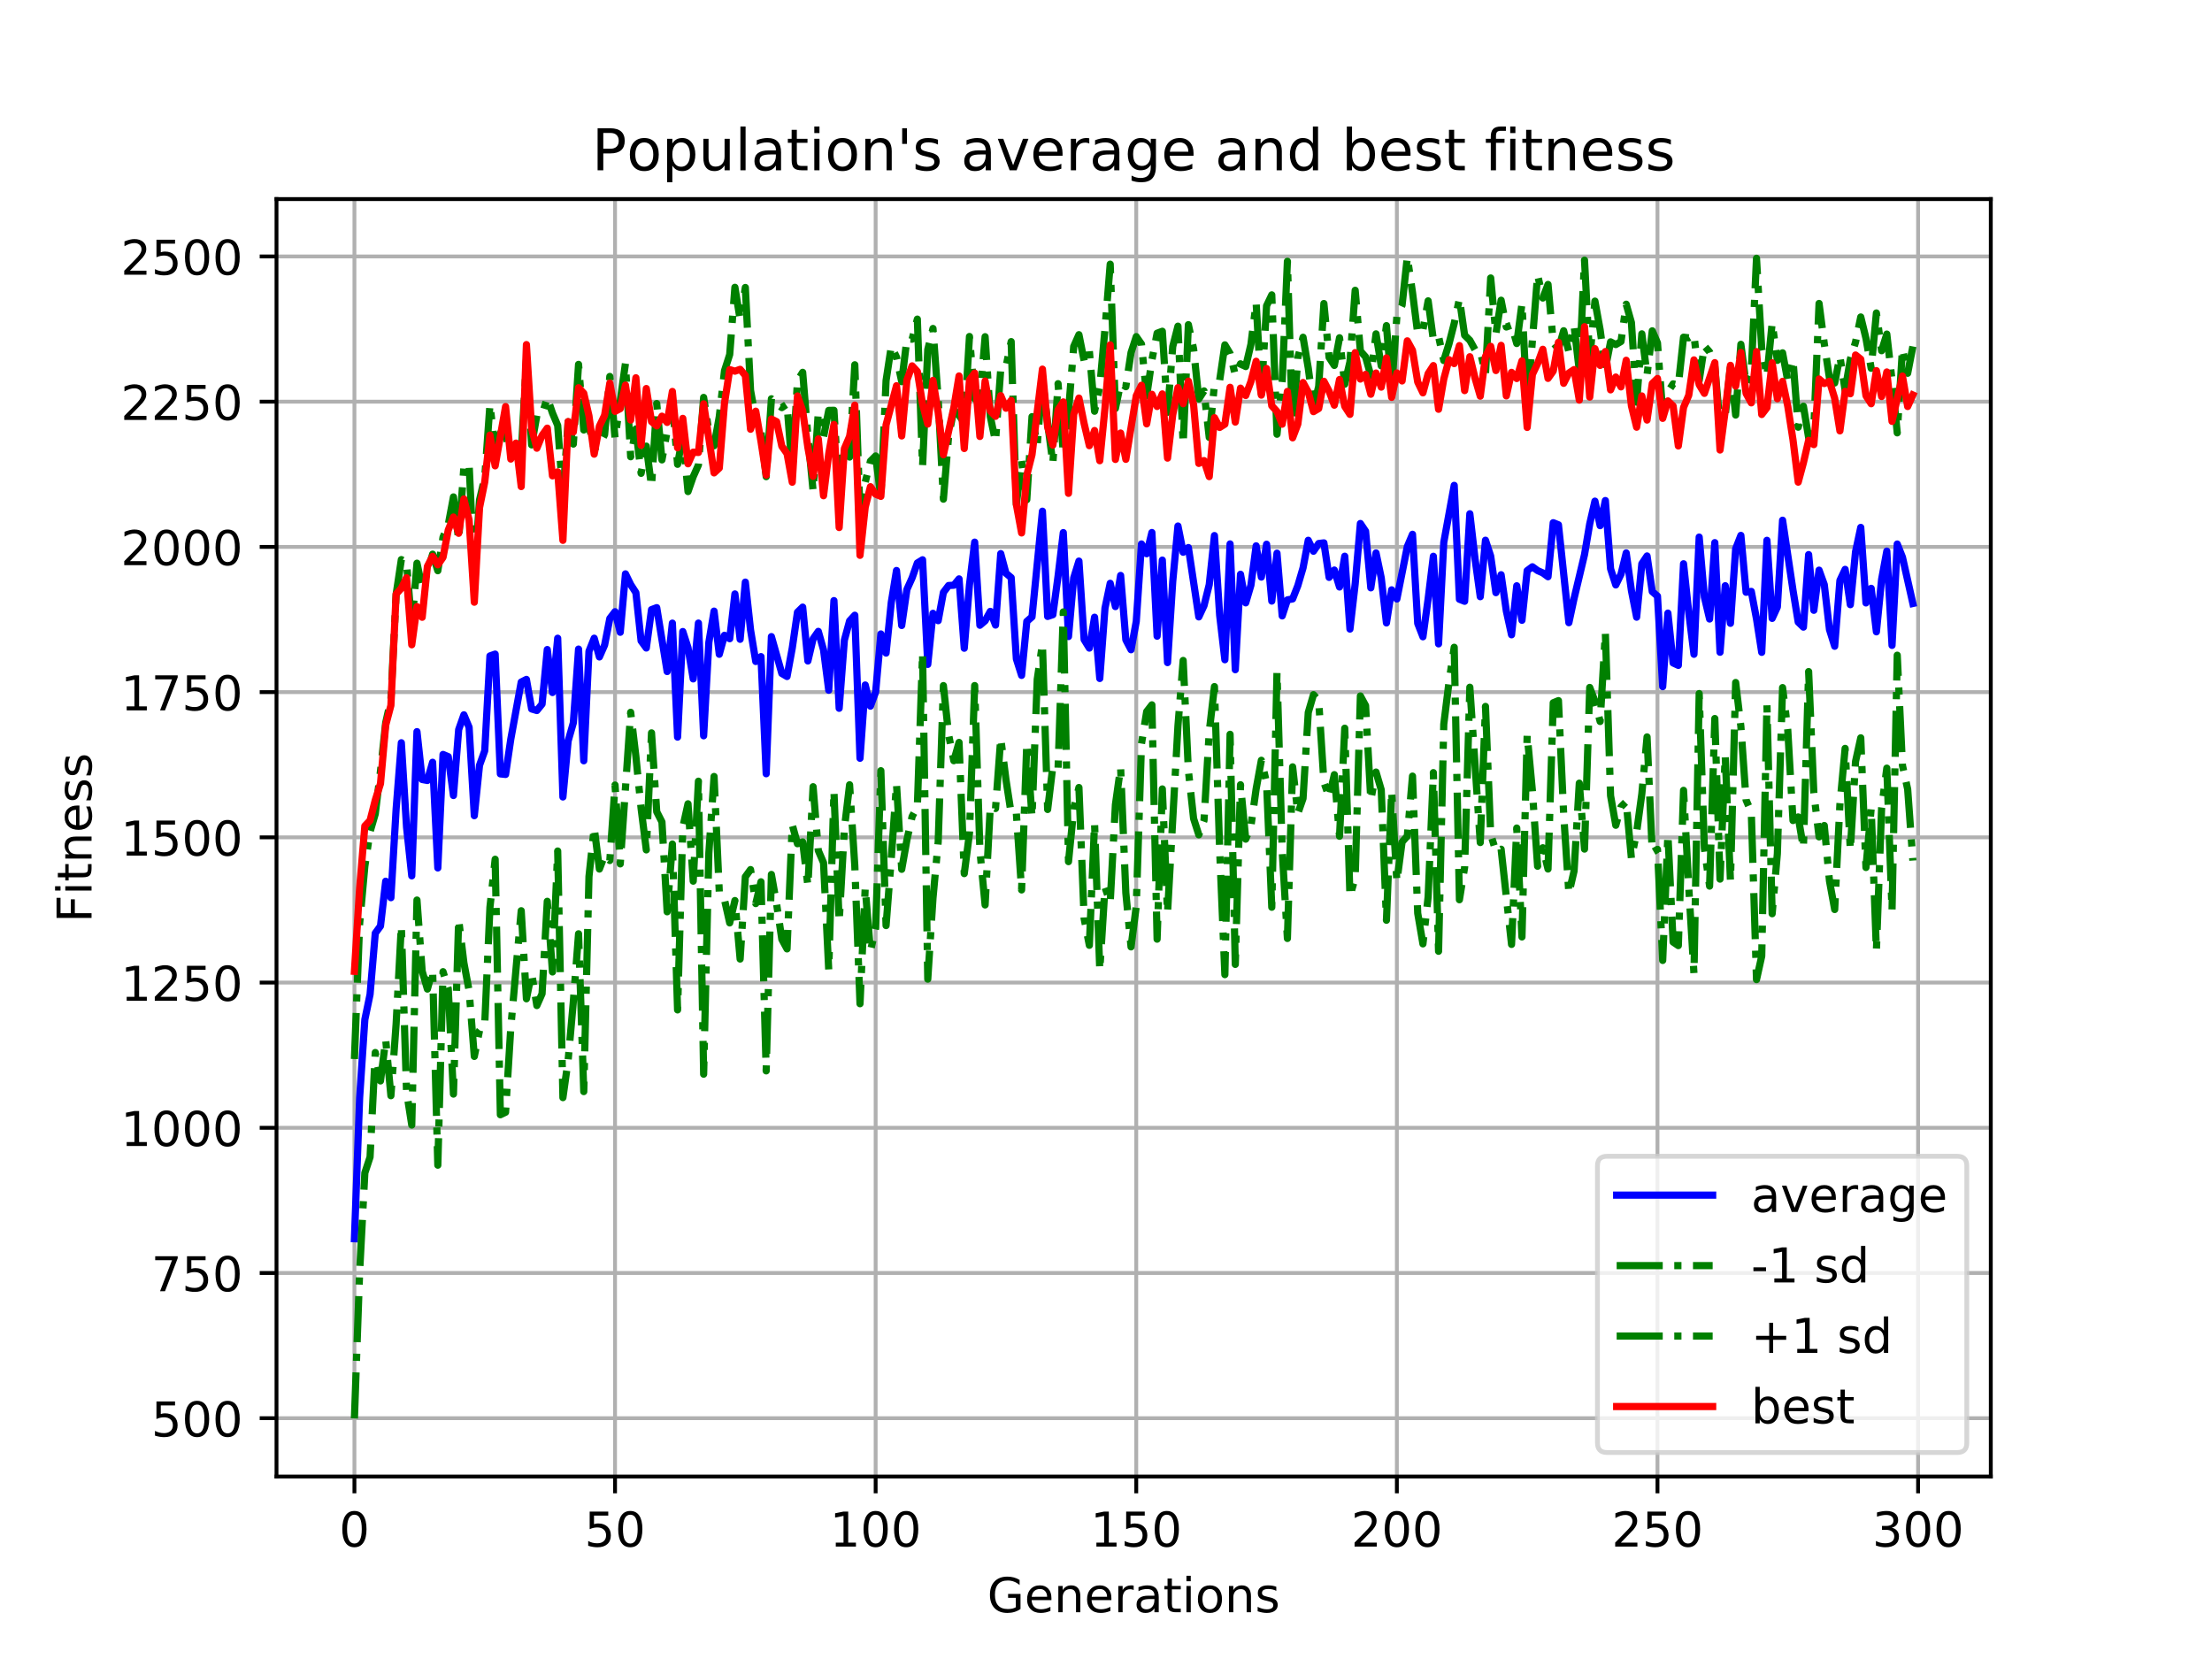 <?xml version="1.0" encoding="utf-8" standalone="no"?>
<!DOCTYPE svg PUBLIC "-//W3C//DTD SVG 1.1//EN"
  "http://www.w3.org/Graphics/SVG/1.1/DTD/svg11.dtd">
<!-- Created with matplotlib (https://matplotlib.org/) -->
<svg height="345.6pt" version="1.1" viewBox="0 0 460.8 345.6" width="460.8pt" xmlns="http://www.w3.org/2000/svg" xmlns:xlink="http://www.w3.org/1999/xlink">
 <defs>
  <style type="text/css">
*{stroke-linecap:butt;stroke-linejoin:round;}
  </style>
 </defs>
 <g id="figure_1">
  <g id="patch_1">
   <path d="M 0 345.6 
L 460.8 345.6 
L 460.8 0 
L 0 0 
z
" style="fill:#ffffff;"/>
  </g>
  <g id="axes_1">
   <g id="patch_2">
    <path d="M 57.6 307.584 
L 414.72 307.584 
L 414.72 41.472 
L 57.6 41.472 
z
" style="fill:#ffffff;"/>
   </g>
   <g id="matplotlib.axis_1">
    <g id="xtick_1">
     <g id="line2d_1">
      <path clip-path="url(#pfcfaca76b7)" d="M 73.833 307.584 
L 73.833 41.472 
" style="fill:none;stroke:#b0b0b0;stroke-linecap:square;stroke-width:0.8;"/>
     </g>
     <g id="line2d_2">
      <defs>
       <path d="M 0 0 
L 0 3.5 
" id="m81402679cd" style="stroke:#000000;stroke-width:0.8;"/>
      </defs>
      <g>
       <use style="stroke:#000000;stroke-width:0.8;" x="73.833" xlink:href="#m81402679cd" y="307.584"/>
      </g>
     </g>
     <g id="text_1">
      <!-- 0 -->
      <defs>
       <path d="M 31.781 66.406 
Q 24.172 66.406 20.328 58.906 
Q 16.5 51.422 16.5 36.375 
Q 16.5 21.391 20.328 13.891 
Q 24.172 6.391 31.781 6.391 
Q 39.453 6.391 43.281 13.891 
Q 47.125 21.391 47.125 36.375 
Q 47.125 51.422 43.281 58.906 
Q 39.453 66.406 31.781 66.406 
z
M 31.781 74.219 
Q 44.047 74.219 50.516 64.516 
Q 56.984 54.828 56.984 36.375 
Q 56.984 17.969 50.516 8.266 
Q 44.047 -1.422 31.781 -1.422 
Q 19.531 -1.422 13.062 8.266 
Q 6.594 17.969 6.594 36.375 
Q 6.594 54.828 13.062 64.516 
Q 19.531 74.219 31.781 74.219 
z
" id="DejaVuSans-48"/>
      </defs>
      <g transform="translate(70.651 322.182)scale(0.1 -0.1)">
       <use xlink:href="#DejaVuSans-48"/>
      </g>
     </g>
    </g>
    <g id="xtick_2">
     <g id="line2d_3">
      <path clip-path="url(#pfcfaca76b7)" d="M 128.123 307.584 
L 128.123 41.472 
" style="fill:none;stroke:#b0b0b0;stroke-linecap:square;stroke-width:0.8;"/>
     </g>
     <g id="line2d_4">
      <g>
       <use style="stroke:#000000;stroke-width:0.8;" x="128.123" xlink:href="#m81402679cd" y="307.584"/>
      </g>
     </g>
     <g id="text_2">
      <!-- 50 -->
      <defs>
       <path d="M 10.797 72.906 
L 49.516 72.906 
L 49.516 64.594 
L 19.828 64.594 
L 19.828 46.734 
Q 21.969 47.469 24.109 47.828 
Q 26.266 48.188 28.422 48.188 
Q 40.625 48.188 47.75 41.5 
Q 54.891 34.812 54.891 23.391 
Q 54.891 11.625 47.562 5.094 
Q 40.234 -1.422 26.906 -1.422 
Q 22.312 -1.422 17.547 -0.641 
Q 12.797 0.141 7.719 1.703 
L 7.719 11.625 
Q 12.109 9.234 16.797 8.062 
Q 21.484 6.891 26.703 6.891 
Q 35.156 6.891 40.078 11.328 
Q 45.016 15.766 45.016 23.391 
Q 45.016 31 40.078 35.438 
Q 35.156 39.891 26.703 39.891 
Q 22.75 39.891 18.812 39.016 
Q 14.891 38.141 10.797 36.281 
z
" id="DejaVuSans-53"/>
      </defs>
      <g transform="translate(121.76 322.182)scale(0.1 -0.1)">
       <use xlink:href="#DejaVuSans-53"/>
       <use x="63.623" xlink:href="#DejaVuSans-48"/>
      </g>
     </g>
    </g>
    <g id="xtick_3">
     <g id="line2d_5">
      <path clip-path="url(#pfcfaca76b7)" d="M 182.413 307.584 
L 182.413 41.472 
" style="fill:none;stroke:#b0b0b0;stroke-linecap:square;stroke-width:0.8;"/>
     </g>
     <g id="line2d_6">
      <g>
       <use style="stroke:#000000;stroke-width:0.8;" x="182.413" xlink:href="#m81402679cd" y="307.584"/>
      </g>
     </g>
     <g id="text_3">
      <!-- 100 -->
      <defs>
       <path d="M 12.406 8.297 
L 28.516 8.297 
L 28.516 63.922 
L 10.984 60.406 
L 10.984 69.391 
L 28.422 72.906 
L 38.281 72.906 
L 38.281 8.297 
L 54.391 8.297 
L 54.391 0 
L 12.406 0 
z
" id="DejaVuSans-49"/>
      </defs>
      <g transform="translate(172.869 322.182)scale(0.1 -0.1)">
       <use xlink:href="#DejaVuSans-49"/>
       <use x="63.623" xlink:href="#DejaVuSans-48"/>
       <use x="127.246" xlink:href="#DejaVuSans-48"/>
      </g>
     </g>
    </g>
    <g id="xtick_4">
     <g id="line2d_7">
      <path clip-path="url(#pfcfaca76b7)" d="M 236.703 307.584 
L 236.703 41.472 
" style="fill:none;stroke:#b0b0b0;stroke-linecap:square;stroke-width:0.8;"/>
     </g>
     <g id="line2d_8">
      <g>
       <use style="stroke:#000000;stroke-width:0.8;" x="236.703" xlink:href="#m81402679cd" y="307.584"/>
      </g>
     </g>
     <g id="text_4">
      <!-- 150 -->
      <g transform="translate(227.159 322.182)scale(0.1 -0.1)">
       <use xlink:href="#DejaVuSans-49"/>
       <use x="63.623" xlink:href="#DejaVuSans-53"/>
       <use x="127.246" xlink:href="#DejaVuSans-48"/>
      </g>
     </g>
    </g>
    <g id="xtick_5">
     <g id="line2d_9">
      <path clip-path="url(#pfcfaca76b7)" d="M 290.993 307.584 
L 290.993 41.472 
" style="fill:none;stroke:#b0b0b0;stroke-linecap:square;stroke-width:0.8;"/>
     </g>
     <g id="line2d_10">
      <g>
       <use style="stroke:#000000;stroke-width:0.8;" x="290.993" xlink:href="#m81402679cd" y="307.584"/>
      </g>
     </g>
     <g id="text_5">
      <!-- 200 -->
      <defs>
       <path d="M 19.188 8.297 
L 53.609 8.297 
L 53.609 0 
L 7.328 0 
L 7.328 8.297 
Q 12.938 14.109 22.625 23.891 
Q 32.328 33.688 34.812 36.531 
Q 39.547 41.844 41.422 45.531 
Q 43.312 49.219 43.312 52.781 
Q 43.312 58.594 39.234 62.25 
Q 35.156 65.922 28.609 65.922 
Q 23.969 65.922 18.812 64.312 
Q 13.672 62.703 7.812 59.422 
L 7.812 69.391 
Q 13.766 71.781 18.938 73 
Q 24.125 74.219 28.422 74.219 
Q 39.75 74.219 46.484 68.547 
Q 53.219 62.891 53.219 53.422 
Q 53.219 48.922 51.531 44.891 
Q 49.859 40.875 45.406 35.406 
Q 44.188 33.984 37.641 27.219 
Q 31.109 20.453 19.188 8.297 
z
" id="DejaVuSans-50"/>
      </defs>
      <g transform="translate(281.449 322.182)scale(0.1 -0.1)">
       <use xlink:href="#DejaVuSans-50"/>
       <use x="63.623" xlink:href="#DejaVuSans-48"/>
       <use x="127.246" xlink:href="#DejaVuSans-48"/>
      </g>
     </g>
    </g>
    <g id="xtick_6">
     <g id="line2d_11">
      <path clip-path="url(#pfcfaca76b7)" d="M 345.283 307.584 
L 345.283 41.472 
" style="fill:none;stroke:#b0b0b0;stroke-linecap:square;stroke-width:0.8;"/>
     </g>
     <g id="line2d_12">
      <g>
       <use style="stroke:#000000;stroke-width:0.8;" x="345.283" xlink:href="#m81402679cd" y="307.584"/>
      </g>
     </g>
     <g id="text_6">
      <!-- 250 -->
      <g transform="translate(335.739 322.182)scale(0.1 -0.1)">
       <use xlink:href="#DejaVuSans-50"/>
       <use x="63.623" xlink:href="#DejaVuSans-53"/>
       <use x="127.246" xlink:href="#DejaVuSans-48"/>
      </g>
     </g>
    </g>
    <g id="xtick_7">
     <g id="line2d_13">
      <path clip-path="url(#pfcfaca76b7)" d="M 399.573 307.584 
L 399.573 41.472 
" style="fill:none;stroke:#b0b0b0;stroke-linecap:square;stroke-width:0.8;"/>
     </g>
     <g id="line2d_14">
      <g>
       <use style="stroke:#000000;stroke-width:0.8;" x="399.573" xlink:href="#m81402679cd" y="307.584"/>
      </g>
     </g>
     <g id="text_7">
      <!-- 300 -->
      <defs>
       <path d="M 40.578 39.312 
Q 47.656 37.797 51.625 33 
Q 55.609 28.219 55.609 21.188 
Q 55.609 10.406 48.188 4.484 
Q 40.766 -1.422 27.094 -1.422 
Q 22.516 -1.422 17.656 -0.516 
Q 12.797 0.391 7.625 2.203 
L 7.625 11.719 
Q 11.719 9.328 16.594 8.109 
Q 21.484 6.891 26.812 6.891 
Q 36.078 6.891 40.938 10.547 
Q 45.797 14.203 45.797 21.188 
Q 45.797 27.641 41.281 31.266 
Q 36.766 34.906 28.719 34.906 
L 20.219 34.906 
L 20.219 43.016 
L 29.109 43.016 
Q 36.375 43.016 40.234 45.922 
Q 44.094 48.828 44.094 54.297 
Q 44.094 59.906 40.109 62.906 
Q 36.141 65.922 28.719 65.922 
Q 24.656 65.922 20.016 65.031 
Q 15.375 64.156 9.812 62.312 
L 9.812 71.094 
Q 15.438 72.656 20.344 73.438 
Q 25.25 74.219 29.594 74.219 
Q 40.828 74.219 47.359 69.109 
Q 53.906 64.016 53.906 55.328 
Q 53.906 49.266 50.438 45.094 
Q 46.969 40.922 40.578 39.312 
z
" id="DejaVuSans-51"/>
      </defs>
      <g transform="translate(390.029 322.182)scale(0.1 -0.1)">
       <use xlink:href="#DejaVuSans-51"/>
       <use x="63.623" xlink:href="#DejaVuSans-48"/>
       <use x="127.246" xlink:href="#DejaVuSans-48"/>
      </g>
     </g>
    </g>
    <g id="text_8">
     <!-- Generations -->
     <defs>
      <path d="M 59.516 10.406 
L 59.516 29.984 
L 43.406 29.984 
L 43.406 38.094 
L 69.281 38.094 
L 69.281 6.781 
Q 63.578 2.734 56.688 0.656 
Q 49.812 -1.422 42 -1.422 
Q 24.906 -1.422 15.25 8.562 
Q 5.609 18.562 5.609 36.375 
Q 5.609 54.25 15.25 64.234 
Q 24.906 74.219 42 74.219 
Q 49.125 74.219 55.547 72.453 
Q 61.969 70.703 67.391 67.281 
L 67.391 56.781 
Q 61.922 61.422 55.766 63.766 
Q 49.609 66.109 42.828 66.109 
Q 29.438 66.109 22.719 58.641 
Q 16.016 51.172 16.016 36.375 
Q 16.016 21.625 22.719 14.156 
Q 29.438 6.688 42.828 6.688 
Q 48.047 6.688 52.141 7.594 
Q 56.25 8.5 59.516 10.406 
z
" id="DejaVuSans-71"/>
      <path d="M 56.203 29.594 
L 56.203 25.203 
L 14.891 25.203 
Q 15.484 15.922 20.484 11.062 
Q 25.484 6.203 34.422 6.203 
Q 39.594 6.203 44.453 7.469 
Q 49.312 8.734 54.109 11.281 
L 54.109 2.781 
Q 49.266 0.734 44.188 -0.344 
Q 39.109 -1.422 33.891 -1.422 
Q 20.797 -1.422 13.156 6.188 
Q 5.516 13.812 5.516 26.812 
Q 5.516 40.234 12.766 48.109 
Q 20.016 56 32.328 56 
Q 43.359 56 49.781 48.891 
Q 56.203 41.797 56.203 29.594 
z
M 47.219 32.234 
Q 47.125 39.594 43.094 43.984 
Q 39.062 48.391 32.422 48.391 
Q 24.906 48.391 20.391 44.141 
Q 15.875 39.891 15.188 32.172 
z
" id="DejaVuSans-101"/>
      <path d="M 54.891 33.016 
L 54.891 0 
L 45.906 0 
L 45.906 32.719 
Q 45.906 40.484 42.875 44.328 
Q 39.844 48.188 33.797 48.188 
Q 26.516 48.188 22.312 43.547 
Q 18.109 38.922 18.109 30.906 
L 18.109 0 
L 9.078 0 
L 9.078 54.688 
L 18.109 54.688 
L 18.109 46.188 
Q 21.344 51.125 25.703 53.562 
Q 30.078 56 35.797 56 
Q 45.219 56 50.047 50.172 
Q 54.891 44.344 54.891 33.016 
z
" id="DejaVuSans-110"/>
      <path d="M 41.109 46.297 
Q 39.594 47.172 37.812 47.578 
Q 36.031 48 33.891 48 
Q 26.266 48 22.188 43.047 
Q 18.109 38.094 18.109 28.812 
L 18.109 0 
L 9.078 0 
L 9.078 54.688 
L 18.109 54.688 
L 18.109 46.188 
Q 20.953 51.172 25.484 53.578 
Q 30.031 56 36.531 56 
Q 37.453 56 38.578 55.875 
Q 39.703 55.766 41.062 55.516 
z
" id="DejaVuSans-114"/>
      <path d="M 34.281 27.484 
Q 23.391 27.484 19.188 25 
Q 14.984 22.516 14.984 16.5 
Q 14.984 11.719 18.141 8.906 
Q 21.297 6.109 26.703 6.109 
Q 34.188 6.109 38.703 11.406 
Q 43.219 16.703 43.219 25.484 
L 43.219 27.484 
z
M 52.203 31.203 
L 52.203 0 
L 43.219 0 
L 43.219 8.297 
Q 40.141 3.328 35.547 0.953 
Q 30.953 -1.422 24.312 -1.422 
Q 15.922 -1.422 10.953 3.297 
Q 6 8.016 6 15.922 
Q 6 25.141 12.172 29.828 
Q 18.359 34.516 30.609 34.516 
L 43.219 34.516 
L 43.219 35.406 
Q 43.219 41.609 39.141 45 
Q 35.062 48.391 27.688 48.391 
Q 23 48.391 18.547 47.266 
Q 14.109 46.141 10.016 43.891 
L 10.016 52.203 
Q 14.938 54.109 19.578 55.047 
Q 24.219 56 28.609 56 
Q 40.484 56 46.344 49.844 
Q 52.203 43.703 52.203 31.203 
z
" id="DejaVuSans-97"/>
      <path d="M 18.312 70.219 
L 18.312 54.688 
L 36.812 54.688 
L 36.812 47.703 
L 18.312 47.703 
L 18.312 18.016 
Q 18.312 11.328 20.141 9.422 
Q 21.969 7.516 27.594 7.516 
L 36.812 7.516 
L 36.812 0 
L 27.594 0 
Q 17.188 0 13.234 3.875 
Q 9.281 7.766 9.281 18.016 
L 9.281 47.703 
L 2.688 47.703 
L 2.688 54.688 
L 9.281 54.688 
L 9.281 70.219 
z
" id="DejaVuSans-116"/>
      <path d="M 9.422 54.688 
L 18.406 54.688 
L 18.406 0 
L 9.422 0 
z
M 9.422 75.984 
L 18.406 75.984 
L 18.406 64.594 
L 9.422 64.594 
z
" id="DejaVuSans-105"/>
      <path d="M 30.609 48.391 
Q 23.391 48.391 19.188 42.75 
Q 14.984 37.109 14.984 27.297 
Q 14.984 17.484 19.156 11.844 
Q 23.344 6.203 30.609 6.203 
Q 37.797 6.203 41.984 11.859 
Q 46.188 17.531 46.188 27.297 
Q 46.188 37.016 41.984 42.703 
Q 37.797 48.391 30.609 48.391 
z
M 30.609 56 
Q 42.328 56 49.016 48.375 
Q 55.719 40.766 55.719 27.297 
Q 55.719 13.875 49.016 6.219 
Q 42.328 -1.422 30.609 -1.422 
Q 18.844 -1.422 12.172 6.219 
Q 5.516 13.875 5.516 27.297 
Q 5.516 40.766 12.172 48.375 
Q 18.844 56 30.609 56 
z
" id="DejaVuSans-111"/>
      <path d="M 44.281 53.078 
L 44.281 44.578 
Q 40.484 46.531 36.375 47.5 
Q 32.281 48.484 27.875 48.484 
Q 21.188 48.484 17.844 46.438 
Q 14.5 44.391 14.5 40.281 
Q 14.5 37.156 16.891 35.375 
Q 19.281 33.594 26.516 31.984 
L 29.594 31.297 
Q 39.156 29.25 43.188 25.516 
Q 47.219 21.781 47.219 15.094 
Q 47.219 7.469 41.188 3.016 
Q 35.156 -1.422 24.609 -1.422 
Q 20.219 -1.422 15.453 -0.562 
Q 10.688 0.297 5.422 2 
L 5.422 11.281 
Q 10.406 8.688 15.234 7.391 
Q 20.062 6.109 24.812 6.109 
Q 31.156 6.109 34.562 8.281 
Q 37.984 10.453 37.984 14.406 
Q 37.984 18.062 35.516 20.016 
Q 33.062 21.969 24.703 23.781 
L 21.578 24.516 
Q 13.234 26.266 9.516 29.906 
Q 5.812 33.547 5.812 39.891 
Q 5.812 47.609 11.281 51.797 
Q 16.75 56 26.812 56 
Q 31.781 56 36.172 55.266 
Q 40.578 54.547 44.281 53.078 
z
" id="DejaVuSans-115"/>
     </defs>
     <g transform="translate(205.662 335.861)scale(0.1 -0.1)">
      <use xlink:href="#DejaVuSans-71"/>
      <use x="77.49" xlink:href="#DejaVuSans-101"/>
      <use x="139.014" xlink:href="#DejaVuSans-110"/>
      <use x="202.393" xlink:href="#DejaVuSans-101"/>
      <use x="263.916" xlink:href="#DejaVuSans-114"/>
      <use x="305.029" xlink:href="#DejaVuSans-97"/>
      <use x="366.309" xlink:href="#DejaVuSans-116"/>
      <use x="405.518" xlink:href="#DejaVuSans-105"/>
      <use x="433.301" xlink:href="#DejaVuSans-111"/>
      <use x="494.482" xlink:href="#DejaVuSans-110"/>
      <use x="557.861" xlink:href="#DejaVuSans-115"/>
     </g>
    </g>
   </g>
   <g id="matplotlib.axis_2">
    <g id="ytick_1">
     <g id="line2d_15">
      <path clip-path="url(#pfcfaca76b7)" d="M 57.6 295.439 
L 414.72 295.439 
" style="fill:none;stroke:#b0b0b0;stroke-linecap:square;stroke-width:0.8;"/>
     </g>
     <g id="line2d_16">
      <defs>
       <path d="M 0 0 
L -3.5 0 
" id="mb44531b931" style="stroke:#000000;stroke-width:0.8;"/>
      </defs>
      <g>
       <use style="stroke:#000000;stroke-width:0.8;" x="57.6" xlink:href="#mb44531b931" y="295.439"/>
      </g>
     </g>
     <g id="text_9">
      <!-- 500 -->
      <g transform="translate(31.512 299.238)scale(0.1 -0.1)">
       <use xlink:href="#DejaVuSans-53"/>
       <use x="63.623" xlink:href="#DejaVuSans-48"/>
       <use x="127.246" xlink:href="#DejaVuSans-48"/>
      </g>
     </g>
    </g>
    <g id="ytick_2">
     <g id="line2d_17">
      <path clip-path="url(#pfcfaca76b7)" d="M 57.6 265.187 
L 414.72 265.187 
" style="fill:none;stroke:#b0b0b0;stroke-linecap:square;stroke-width:0.8;"/>
     </g>
     <g id="line2d_18">
      <g>
       <use style="stroke:#000000;stroke-width:0.8;" x="57.6" xlink:href="#mb44531b931" y="265.187"/>
      </g>
     </g>
     <g id="text_10">
      <!-- 750 -->
      <defs>
       <path d="M 8.203 72.906 
L 55.078 72.906 
L 55.078 68.703 
L 28.609 0 
L 18.312 0 
L 43.219 64.594 
L 8.203 64.594 
z
" id="DejaVuSans-55"/>
      </defs>
      <g transform="translate(31.512 268.986)scale(0.1 -0.1)">
       <use xlink:href="#DejaVuSans-55"/>
       <use x="63.623" xlink:href="#DejaVuSans-53"/>
       <use x="127.246" xlink:href="#DejaVuSans-48"/>
      </g>
     </g>
    </g>
    <g id="ytick_3">
     <g id="line2d_19">
      <path clip-path="url(#pfcfaca76b7)" d="M 57.6 234.936 
L 414.72 234.936 
" style="fill:none;stroke:#b0b0b0;stroke-linecap:square;stroke-width:0.8;"/>
     </g>
     <g id="line2d_20">
      <g>
       <use style="stroke:#000000;stroke-width:0.8;" x="57.6" xlink:href="#mb44531b931" y="234.936"/>
      </g>
     </g>
     <g id="text_11">
      <!-- 1000 -->
      <g transform="translate(25.15 238.735)scale(0.1 -0.1)">
       <use xlink:href="#DejaVuSans-49"/>
       <use x="63.623" xlink:href="#DejaVuSans-48"/>
       <use x="127.246" xlink:href="#DejaVuSans-48"/>
       <use x="190.869" xlink:href="#DejaVuSans-48"/>
      </g>
     </g>
    </g>
    <g id="ytick_4">
     <g id="line2d_21">
      <path clip-path="url(#pfcfaca76b7)" d="M 57.6 204.684 
L 414.72 204.684 
" style="fill:none;stroke:#b0b0b0;stroke-linecap:square;stroke-width:0.8;"/>
     </g>
     <g id="line2d_22">
      <g>
       <use style="stroke:#000000;stroke-width:0.8;" x="57.6" xlink:href="#mb44531b931" y="204.684"/>
      </g>
     </g>
     <g id="text_12">
      <!-- 1250 -->
      <g transform="translate(25.15 208.483)scale(0.1 -0.1)">
       <use xlink:href="#DejaVuSans-49"/>
       <use x="63.623" xlink:href="#DejaVuSans-50"/>
       <use x="127.246" xlink:href="#DejaVuSans-53"/>
       <use x="190.869" xlink:href="#DejaVuSans-48"/>
      </g>
     </g>
    </g>
    <g id="ytick_5">
     <g id="line2d_23">
      <path clip-path="url(#pfcfaca76b7)" d="M 57.6 174.432 
L 414.72 174.432 
" style="fill:none;stroke:#b0b0b0;stroke-linecap:square;stroke-width:0.8;"/>
     </g>
     <g id="line2d_24">
      <g>
       <use style="stroke:#000000;stroke-width:0.8;" x="57.6" xlink:href="#mb44531b931" y="174.432"/>
      </g>
     </g>
     <g id="text_13">
      <!-- 1500 -->
      <g transform="translate(25.15 178.232)scale(0.1 -0.1)">
       <use xlink:href="#DejaVuSans-49"/>
       <use x="63.623" xlink:href="#DejaVuSans-53"/>
       <use x="127.246" xlink:href="#DejaVuSans-48"/>
       <use x="190.869" xlink:href="#DejaVuSans-48"/>
      </g>
     </g>
    </g>
    <g id="ytick_6">
     <g id="line2d_25">
      <path clip-path="url(#pfcfaca76b7)" d="M 57.6 144.181 
L 414.72 144.181 
" style="fill:none;stroke:#b0b0b0;stroke-linecap:square;stroke-width:0.8;"/>
     </g>
     <g id="line2d_26">
      <g>
       <use style="stroke:#000000;stroke-width:0.8;" x="57.6" xlink:href="#mb44531b931" y="144.181"/>
      </g>
     </g>
     <g id="text_14">
      <!-- 1750 -->
      <g transform="translate(25.15 147.98)scale(0.1 -0.1)">
       <use xlink:href="#DejaVuSans-49"/>
       <use x="63.623" xlink:href="#DejaVuSans-55"/>
       <use x="127.246" xlink:href="#DejaVuSans-53"/>
       <use x="190.869" xlink:href="#DejaVuSans-48"/>
      </g>
     </g>
    </g>
    <g id="ytick_7">
     <g id="line2d_27">
      <path clip-path="url(#pfcfaca76b7)" d="M 57.6 113.929 
L 414.72 113.929 
" style="fill:none;stroke:#b0b0b0;stroke-linecap:square;stroke-width:0.8;"/>
     </g>
     <g id="line2d_28">
      <g>
       <use style="stroke:#000000;stroke-width:0.8;" x="57.6" xlink:href="#mb44531b931" y="113.929"/>
      </g>
     </g>
     <g id="text_15">
      <!-- 2000 -->
      <g transform="translate(25.15 117.728)scale(0.1 -0.1)">
       <use xlink:href="#DejaVuSans-50"/>
       <use x="63.623" xlink:href="#DejaVuSans-48"/>
       <use x="127.246" xlink:href="#DejaVuSans-48"/>
       <use x="190.869" xlink:href="#DejaVuSans-48"/>
      </g>
     </g>
    </g>
    <g id="ytick_8">
     <g id="line2d_29">
      <path clip-path="url(#pfcfaca76b7)" d="M 57.6 83.678 
L 414.72 83.678 
" style="fill:none;stroke:#b0b0b0;stroke-linecap:square;stroke-width:0.8;"/>
     </g>
     <g id="line2d_30">
      <g>
       <use style="stroke:#000000;stroke-width:0.8;" x="57.6" xlink:href="#mb44531b931" y="83.678"/>
      </g>
     </g>
     <g id="text_16">
      <!-- 2250 -->
      <g transform="translate(25.15 87.477)scale(0.1 -0.1)">
       <use xlink:href="#DejaVuSans-50"/>
       <use x="63.623" xlink:href="#DejaVuSans-50"/>
       <use x="127.246" xlink:href="#DejaVuSans-53"/>
       <use x="190.869" xlink:href="#DejaVuSans-48"/>
      </g>
     </g>
    </g>
    <g id="ytick_9">
     <g id="line2d_31">
      <path clip-path="url(#pfcfaca76b7)" d="M 57.6 53.426 
L 414.72 53.426 
" style="fill:none;stroke:#b0b0b0;stroke-linecap:square;stroke-width:0.8;"/>
     </g>
     <g id="line2d_32">
      <g>
       <use style="stroke:#000000;stroke-width:0.8;" x="57.6" xlink:href="#mb44531b931" y="53.426"/>
      </g>
     </g>
     <g id="text_17">
      <!-- 2500 -->
      <g transform="translate(25.15 57.225)scale(0.1 -0.1)">
       <use xlink:href="#DejaVuSans-50"/>
       <use x="63.623" xlink:href="#DejaVuSans-53"/>
       <use x="127.246" xlink:href="#DejaVuSans-48"/>
       <use x="190.869" xlink:href="#DejaVuSans-48"/>
      </g>
     </g>
    </g>
    <g id="text_18">
     <!-- Fitness -->
     <defs>
      <path d="M 9.812 72.906 
L 51.703 72.906 
L 51.703 64.594 
L 19.672 64.594 
L 19.672 43.109 
L 48.578 43.109 
L 48.578 34.812 
L 19.672 34.812 
L 19.672 0 
L 9.812 0 
z
" id="DejaVuSans-70"/>
     </defs>
     <g transform="translate(19.07 192.202)rotate(-90)scale(0.1 -0.1)">
      <use xlink:href="#DejaVuSans-70"/>
      <use x="57.41" xlink:href="#DejaVuSans-105"/>
      <use x="85.193" xlink:href="#DejaVuSans-116"/>
      <use x="124.402" xlink:href="#DejaVuSans-110"/>
      <use x="187.781" xlink:href="#DejaVuSans-101"/>
      <use x="249.305" xlink:href="#DejaVuSans-115"/>
      <use x="301.404" xlink:href="#DejaVuSans-115"/>
     </g>
    </g>
   </g>
   <g id="line2d_33">
    <path clip-path="url(#pfcfaca76b7)" d="M 73.833 258.05 
L 74.919 228.677 
L 76.004 212.386 
L 77.09 207.154 
L 78.176 194.401 
L 79.262 192.909 
L 80.348 183.573 
L 81.433 187.005 
L 82.519 168.57 
L 83.605 154.726 
L 84.691 172.307 
L 85.777 182.455 
L 86.862 152.412 
L 87.948 162.385 
L 89.034 162.585 
L 90.12 158.795 
L 91.206 180.808 
L 92.291 157.165 
L 93.377 157.627 
L 94.463 165.717 
L 95.549 151.989 
L 96.635 148.91 
L 97.72 151.506 
L 98.806 169.924 
L 99.892 159.426 
L 100.978 156.405 
L 102.064 136.643 
L 103.149 136.263 
L 104.235 161.215 
L 105.321 161.33 
L 106.407 153.975 
L 108.578 142.087 
L 109.664 141.535 
L 110.75 147.691 
L 111.836 148.014 
L 112.922 146.675 
L 114.007 135.312 
L 115.093 144.262 
L 116.179 132.956 
L 117.265 166.021 
L 118.351 154.376 
L 119.436 150.583 
L 120.522 135.217 
L 121.608 158.484 
L 122.694 135.666 
L 123.78 132.95 
L 124.865 136.853 
L 125.951 134.378 
L 127.037 128.84 
L 128.123 127.422 
L 129.209 131.714 
L 130.294 119.549 
L 131.38 121.767 
L 132.466 123.454 
L 133.552 133.505 
L 134.638 134.992 
L 135.723 126.995 
L 136.809 126.585 
L 138.981 139.896 
L 140.067 129.81 
L 141.152 153.553 
L 142.238 131.561 
L 143.324 134.926 
L 144.41 141.428 
L 145.496 129.798 
L 146.581 153.28 
L 147.667 133.809 
L 148.753 127.308 
L 149.839 136.297 
L 150.925 132.34 
L 152.01 133.055 
L 153.096 123.726 
L 154.182 133.176 
L 155.268 121.269 
L 156.354 131.229 
L 157.439 137.799 
L 158.525 136.787 
L 159.611 161.188 
L 160.697 132.62 
L 162.868 140.291 
L 163.954 140.928 
L 165.04 135.006 
L 166.126 127.536 
L 167.212 126.475 
L 168.297 137.695 
L 169.383 133.078 
L 170.469 131.527 
L 171.555 135.381 
L 172.641 143.787 
L 173.726 125.118 
L 174.812 147.552 
L 175.898 133.349 
L 176.984 129.347 
L 178.07 128.166 
L 179.155 157.964 
L 180.241 142.697 
L 181.327 147.104 
L 182.413 144.155 
L 183.499 132.064 
L 184.584 136.046 
L 185.67 125.482 
L 186.756 118.842 
L 187.842 130.301 
L 188.928 122.788 
L 190.013 120.375 
L 191.099 117.282 
L 192.185 116.615 
L 193.271 138.405 
L 194.357 127.763 
L 195.442 129.297 
L 196.528 123.406 
L 197.614 121.971 
L 198.7 121.914 
L 199.786 120.592 
L 200.871 135.039 
L 201.957 121.838 
L 203.043 112.939 
L 204.129 130.251 
L 205.215 129.329 
L 206.3 127.364 
L 207.386 130.213 
L 208.472 115.332 
L 209.558 119.415 
L 210.644 120.329 
L 211.729 137.271 
L 212.815 140.695 
L 213.901 129.454 
L 214.987 128.503 
L 217.158 106.492 
L 218.244 128.414 
L 219.33 128.05 
L 220.416 120.014 
L 221.502 110.948 
L 222.587 132.607 
L 223.673 120.385 
L 224.759 116.886 
L 225.845 133.247 
L 226.931 135.01 
L 228.016 128.576 
L 229.102 141.34 
L 230.188 126.679 
L 231.274 121.513 
L 232.36 126.363 
L 233.445 119.874 
L 234.531 133.282 
L 235.617 135.35 
L 236.703 129.457 
L 237.789 113.313 
L 238.875 115.356 
L 239.96 110.933 
L 241.046 132.53 
L 242.132 116.68 
L 243.218 138.03 
L 244.304 121.108 
L 245.389 109.578 
L 246.475 115.044 
L 247.561 114.066 
L 249.733 128.513 
L 250.818 126.174 
L 251.904 121.798 
L 252.99 111.569 
L 254.076 128.147 
L 255.162 137.437 
L 256.247 113.31 
L 257.333 139.513 
L 258.419 119.632 
L 259.505 125.584 
L 260.591 121.905 
L 261.676 113.707 
L 262.762 120.216 
L 263.848 113.374 
L 264.934 125.213 
L 266.02 115.241 
L 267.105 128.301 
L 268.191 124.966 
L 269.277 124.764 
L 270.363 121.994 
L 271.449 118.294 
L 272.534 112.551 
L 273.62 114.831 
L 274.706 113.222 
L 275.792 113.09 
L 276.878 120.281 
L 277.963 118.75 
L 279.049 122.284 
L 280.135 115.871 
L 281.221 131.047 
L 282.307 121.659 
L 283.392 109.055 
L 284.478 110.672 
L 285.564 122.459 
L 286.65 115.192 
L 287.736 120.372 
L 288.821 129.769 
L 289.907 122.876 
L 290.993 124.778 
L 293.165 113.874 
L 294.25 111.304 
L 295.336 129.867 
L 296.422 132.653 
L 297.508 124.749 
L 298.594 115.883 
L 299.679 134.128 
L 300.765 112.99 
L 302.937 101.108 
L 304.023 124.835 
L 305.108 125.258 
L 306.194 107.028 
L 307.28 116.427 
L 308.366 124.304 
L 309.452 112.537 
L 310.537 115.847 
L 311.623 123.459 
L 312.709 119.725 
L 313.795 127.276 
L 314.881 132.238 
L 315.966 122.029 
L 317.052 129.217 
L 318.138 118.873 
L 319.224 118.073 
L 320.31 118.864 
L 321.395 119.345 
L 322.481 120.142 
L 323.567 108.888 
L 324.653 109.326 
L 326.824 129.722 
L 327.91 124.662 
L 330.082 115.537 
L 331.168 109.127 
L 332.253 104.4 
L 333.339 109.506 
L 334.425 104.274 
L 335.511 118.486 
L 336.597 121.851 
L 337.682 119.609 
L 338.768 115.183 
L 339.854 123.025 
L 340.94 128.569 
L 342.026 117.447 
L 343.111 115.815 
L 344.197 123.242 
L 345.283 124.185 
L 346.369 143.044 
L 347.455 127.723 
L 348.54 138.105 
L 349.626 138.608 
L 350.712 117.444 
L 351.798 127.582 
L 352.884 136.298 
L 353.969 111.886 
L 355.055 124.389 
L 356.141 128.953 
L 357.227 113.04 
L 358.313 135.878 
L 359.398 122.015 
L 360.484 129.852 
L 361.57 114.318 
L 362.656 111.532 
L 363.742 123.379 
L 364.827 123.203 
L 365.913 128.941 
L 366.999 135.895 
L 368.085 112.558 
L 369.171 128.823 
L 370.256 126.452 
L 371.342 108.371 
L 373.514 122.959 
L 374.6 129.588 
L 375.685 130.641 
L 376.771 115.534 
L 377.857 127.135 
L 378.943 118.774 
L 380.029 121.787 
L 381.114 131.155 
L 382.2 134.626 
L 383.286 120.92 
L 384.372 118.609 
L 385.458 125.965 
L 386.543 114.947 
L 387.629 109.867 
L 388.715 125.601 
L 389.801 122.562 
L 390.887 131.619 
L 391.972 120.697 
L 393.058 114.807 
L 394.144 134.446 
L 395.23 113.331 
L 396.316 116.076 
L 398.487 125.718 
L 398.487 125.718 
" style="fill:none;stroke:#0000ff;stroke-linecap:square;stroke-width:1.5;"/>
   </g>
   <g id="line2d_34">
    <path clip-path="url(#pfcfaca76b7)" d="M 73.833 295.488 
L 74.919 264.945 
L 76.004 244.333 
L 77.09 241.039 
L 78.176 219.257 
L 79.262 225.178 
L 80.348 216.593 
L 81.433 228.257 
L 82.519 213.31 
L 83.605 192.877 
L 84.691 227.407 
L 85.777 234.37 
L 86.862 187.497 
L 87.948 202.324 
L 89.034 206.042 
L 90.12 202.145 
L 91.206 242.725 
L 92.291 202.419 
L 93.377 205.946 
L 94.463 227.918 
L 95.549 191.535 
L 96.635 200.571 
L 97.72 206.349 
L 98.806 220.069 
L 99.892 214.681 
L 100.978 213.312 
L 102.064 189.014 
L 103.149 179.001 
L 104.235 232.223 
L 105.321 231.699 
L 106.407 214.081 
L 108.578 189.721 
L 109.664 208.066 
L 110.75 202.706 
L 111.836 209.473 
L 112.922 207.01 
L 114.007 187.758 
L 115.093 202.475 
L 116.179 177.283 
L 117.265 228.653 
L 118.351 220.89 
L 119.436 208.656 
L 120.522 194.527 
L 121.608 227.396 
L 122.694 182.6 
L 123.78 172.433 
L 124.865 181.037 
L 125.951 178.206 
L 127.037 179.259 
L 128.123 163.539 
L 129.209 179.967 
L 131.38 148.384 
L 132.466 157.553 
L 133.552 168.406 
L 134.638 177.047 
L 135.723 152.669 
L 136.809 169.099 
L 137.895 171.226 
L 138.981 189.943 
L 140.067 175.83 
L 141.152 210.382 
L 142.238 172.341 
L 143.324 167.447 
L 144.41 183.562 
L 145.496 162.74 
L 146.581 223.772 
L 147.667 177.708 
L 148.753 161.756 
L 149.839 185.804 
L 150.925 187.445 
L 152.01 192.256 
L 153.096 187.601 
L 154.182 199.785 
L 155.268 182.651 
L 156.354 181.15 
L 157.439 188.234 
L 158.525 183.694 
L 159.611 223.085 
L 160.697 182.165 
L 161.783 188.332 
L 162.868 195.67 
L 163.954 197.673 
L 165.04 171.825 
L 166.126 175.764 
L 167.212 175.386 
L 168.297 184.539 
L 169.383 163.887 
L 170.469 177.186 
L 171.555 179.724 
L 172.641 202.08 
L 173.726 164.763 
L 174.812 192.044 
L 175.898 172.626 
L 176.984 163.481 
L 178.07 180.343 
L 179.155 209.097 
L 180.241 184.934 
L 181.327 198.145 
L 182.413 193.328 
L 183.499 160.553 
L 184.584 192.815 
L 185.67 178.811 
L 186.756 163.298 
L 187.842 181.092 
L 188.928 174.961 
L 190.013 170.093 
L 191.099 168.085 
L 192.185 136.048 
L 193.271 203.975 
L 194.357 187.098 
L 195.442 175.394 
L 196.528 142.826 
L 197.614 153.076 
L 198.7 158.468 
L 199.786 154.659 
L 200.871 181.991 
L 201.957 173.581 
L 203.043 142.814 
L 204.129 177.139 
L 205.215 188.516 
L 206.3 167.953 
L 207.386 168.427 
L 208.472 153.775 
L 209.558 162.385 
L 210.644 169.495 
L 211.729 169.49 
L 212.815 185.387 
L 213.901 154.821 
L 214.987 170.21 
L 216.073 141.536 
L 217.158 134.14 
L 218.244 168.627 
L 219.33 159.587 
L 220.416 160.099 
L 221.502 127.477 
L 222.587 179.493 
L 223.673 168.592 
L 224.759 164.053 
L 225.845 191.357 
L 226.931 196.924 
L 228.016 171.483 
L 229.102 202.128 
L 230.188 184.837 
L 231.274 187.994 
L 232.36 167.634 
L 233.445 159.883 
L 234.531 186.007 
L 235.617 197.253 
L 236.703 188.793 
L 237.789 154.948 
L 238.875 148.228 
L 239.96 146.832 
L 241.046 195.646 
L 242.132 164.352 
L 243.218 190.166 
L 245.389 151.209 
L 246.475 137.586 
L 247.561 160.5 
L 248.647 170.519 
L 249.733 173.911 
L 250.818 170.914 
L 251.904 152.478 
L 252.99 143.031 
L 254.076 177.05 
L 255.162 203.034 
L 256.247 152.969 
L 257.333 200.9 
L 258.419 163.477 
L 259.505 174.808 
L 260.591 172.085 
L 261.676 164.342 
L 262.762 158.379 
L 263.848 163.042 
L 264.934 188.996 
L 266.02 140.024 
L 267.105 177.174 
L 268.191 195.498 
L 269.277 159.747 
L 270.363 169.468 
L 271.449 166.331 
L 272.534 148.424 
L 273.62 144.711 
L 274.706 145.934 
L 275.792 162.953 
L 276.878 166.096 
L 277.963 161.376 
L 279.049 174.205 
L 280.135 151.699 
L 281.221 186.734 
L 282.307 182.846 
L 283.392 144.977 
L 284.478 146.99 
L 285.564 166.649 
L 286.65 160.836 
L 287.736 164.535 
L 288.821 191.704 
L 289.907 164.815 
L 290.993 183.626 
L 292.079 175.391 
L 293.165 174.18 
L 294.25 161.679 
L 295.336 190.243 
L 296.422 196.626 
L 297.508 186.828 
L 298.594 160.953 
L 299.679 198.168 
L 300.765 150.874 
L 301.851 142.123 
L 302.937 134.839 
L 304.023 187.434 
L 305.108 180.683 
L 306.194 143.163 
L 308.366 175.518 
L 309.452 147.163 
L 310.537 173.787 
L 311.623 177.362 
L 312.709 176.908 
L 314.881 196.739 
L 315.966 172.496 
L 317.052 195.181 
L 318.138 153.091 
L 319.224 164.733 
L 320.31 180.452 
L 321.395 176.603 
L 322.481 181.03 
L 323.567 146.399 
L 324.653 145.953 
L 325.739 169.573 
L 326.824 186.116 
L 327.91 181.439 
L 328.996 163.146 
L 330.082 176.882 
L 331.168 143.208 
L 332.253 146.072 
L 333.339 150.298 
L 334.425 131.77 
L 335.511 165.753 
L 336.597 171.92 
L 337.682 168.076 
L 338.768 166.995 
L 339.854 178.85 
L 340.94 173.354 
L 342.026 165.351 
L 343.111 153.513 
L 344.197 177.567 
L 345.283 176.932 
L 346.369 200.076 
L 347.455 173.832 
L 348.54 196.243 
L 349.626 196.985 
L 350.712 164.641 
L 351.798 184.784 
L 352.884 202.854 
L 353.969 144.482 
L 355.055 176.706 
L 356.141 184.592 
L 357.227 149.679 
L 358.313 183.136 
L 359.398 157.432 
L 360.484 183.5 
L 361.57 142.176 
L 362.656 151.337 
L 363.742 166.664 
L 364.827 169.189 
L 365.913 204.072 
L 366.999 199.17 
L 368.085 146.782 
L 369.171 190.346 
L 370.256 177.83 
L 371.342 143.241 
L 372.428 152.126 
L 373.514 170.933 
L 374.6 170.182 
L 375.685 176.659 
L 376.771 139.901 
L 377.857 165.204 
L 378.943 174.335 
L 380.029 171.97 
L 381.114 183.523 
L 382.2 189.469 
L 383.286 167.587 
L 384.372 155.902 
L 385.458 177.084 
L 386.543 158.629 
L 387.629 153.702 
L 388.715 180.714 
L 389.801 168.401 
L 390.887 198.039 
L 391.972 168.332 
L 393.058 160.017 
L 394.144 189.639 
L 395.23 136.49 
L 396.316 159.457 
L 397.401 164.402 
L 398.487 179.27 
L 398.487 179.27 
" style="fill:none;stroke:#008000;stroke-dasharray:9.6,2.4,1.5,2.4;stroke-dashoffset:0;stroke-width:1.5;"/>
   </g>
   <g id="line2d_35">
    <path clip-path="url(#pfcfaca76b7)" d="M 73.833 220.613 
L 74.919 192.409 
L 76.004 180.438 
L 77.09 173.27 
L 78.176 169.545 
L 79.262 160.64 
L 80.348 150.554 
L 81.433 145.753 
L 82.519 123.831 
L 83.605 116.576 
L 84.691 117.207 
L 85.777 130.539 
L 86.862 117.326 
L 87.948 122.446 
L 89.034 119.129 
L 90.12 115.444 
L 91.206 118.891 
L 92.291 111.912 
L 93.377 109.307 
L 94.463 103.517 
L 95.549 112.444 
L 96.635 97.249 
L 97.72 96.663 
L 98.806 119.779 
L 99.892 104.171 
L 100.978 99.498 
L 102.064 84.271 
L 103.149 93.524 
L 104.235 90.208 
L 105.321 90.961 
L 106.407 93.869 
L 108.578 94.452 
L 109.664 75.005 
L 110.75 92.676 
L 111.836 86.555 
L 112.922 86.34 
L 114.007 82.867 
L 115.093 86.049 
L 116.179 88.629 
L 117.265 103.388 
L 118.351 87.862 
L 119.436 92.51 
L 120.522 75.906 
L 121.608 89.572 
L 122.694 88.732 
L 123.78 93.467 
L 124.865 92.668 
L 125.951 90.55 
L 127.037 78.422 
L 128.123 91.305 
L 130.294 75.692 
L 131.38 95.15 
L 132.466 89.355 
L 133.552 98.605 
L 134.638 92.937 
L 135.723 101.321 
L 136.809 84.07 
L 137.895 95.803 
L 140.067 83.79 
L 141.152 96.724 
L 142.238 90.781 
L 143.324 102.404 
L 144.41 99.294 
L 145.496 96.857 
L 146.581 82.788 
L 147.667 89.909 
L 148.753 92.86 
L 149.839 86.79 
L 150.925 77.236 
L 152.01 73.854 
L 153.096 59.852 
L 154.182 66.566 
L 155.268 59.887 
L 156.354 81.308 
L 157.439 87.363 
L 158.525 89.879 
L 159.611 99.292 
L 160.697 83.075 
L 161.783 84.196 
L 162.868 84.911 
L 163.954 84.182 
L 165.04 98.187 
L 166.126 79.308 
L 167.212 77.564 
L 168.297 90.852 
L 169.383 102.269 
L 170.469 85.868 
L 171.555 91.037 
L 172.641 85.493 
L 173.726 85.473 
L 174.812 103.06 
L 175.898 94.072 
L 176.984 95.214 
L 178.07 75.989 
L 179.155 106.83 
L 180.241 100.46 
L 181.327 96.064 
L 182.413 94.982 
L 183.499 103.575 
L 184.584 79.278 
L 185.67 72.152 
L 186.756 74.386 
L 187.842 79.51 
L 188.928 70.614 
L 190.013 70.657 
L 191.099 66.479 
L 192.185 97.181 
L 193.271 72.834 
L 194.357 68.427 
L 195.442 83.201 
L 196.528 103.987 
L 197.614 90.866 
L 198.7 85.361 
L 199.786 86.525 
L 200.871 88.086 
L 201.957 70.096 
L 203.043 83.064 
L 204.129 83.363 
L 205.215 70.142 
L 206.3 86.775 
L 207.386 91.999 
L 208.472 76.89 
L 209.558 76.444 
L 210.644 71.164 
L 211.729 105.052 
L 212.815 96.003 
L 213.901 104.088 
L 214.987 86.796 
L 216.073 92.672 
L 217.158 78.845 
L 218.244 88.201 
L 219.33 96.512 
L 220.416 79.928 
L 221.502 94.418 
L 222.587 85.721 
L 223.673 72.177 
L 224.759 69.719 
L 225.845 75.137 
L 226.931 73.097 
L 228.016 85.669 
L 229.102 80.552 
L 230.188 68.521 
L 231.274 55.033 
L 232.36 85.093 
L 233.445 79.865 
L 234.531 80.557 
L 235.617 73.448 
L 236.703 70.122 
L 237.789 71.677 
L 238.875 82.484 
L 239.96 75.033 
L 241.046 69.414 
L 242.132 69.008 
L 243.218 85.893 
L 244.304 72.179 
L 245.389 67.947 
L 246.475 92.503 
L 247.561 67.633 
L 248.647 72.689 
L 249.733 83.115 
L 250.818 81.433 
L 251.904 91.118 
L 252.99 80.108 
L 254.076 79.243 
L 255.162 71.84 
L 256.247 73.652 
L 257.333 78.127 
L 258.419 75.787 
L 259.505 76.359 
L 260.591 71.725 
L 261.676 63.072 
L 262.762 82.053 
L 263.848 63.706 
L 264.934 61.43 
L 266.02 90.459 
L 267.105 79.428 
L 268.191 54.433 
L 269.277 89.781 
L 270.363 74.519 
L 271.449 70.257 
L 272.534 76.678 
L 273.62 84.951 
L 274.706 80.51 
L 275.792 63.228 
L 276.878 74.466 
L 277.963 76.123 
L 279.049 70.363 
L 280.135 80.043 
L 281.221 75.36 
L 282.307 60.472 
L 283.392 73.133 
L 284.478 74.354 
L 285.564 78.269 
L 286.65 69.549 
L 287.736 76.209 
L 288.821 67.834 
L 289.907 80.937 
L 290.993 65.93 
L 292.079 63.574 
L 293.165 53.568 
L 294.25 60.93 
L 295.336 69.491 
L 296.422 68.679 
L 297.508 62.671 
L 298.594 70.812 
L 299.679 70.089 
L 300.765 75.106 
L 301.851 71.626 
L 302.937 67.376 
L 304.023 62.236 
L 305.108 69.832 
L 306.194 70.893 
L 307.28 72.858 
L 308.366 73.09 
L 309.452 77.911 
L 310.537 57.907 
L 311.623 69.557 
L 312.709 62.543 
L 313.795 68.117 
L 314.881 67.736 
L 315.966 71.561 
L 317.052 63.252 
L 318.138 84.654 
L 320.31 57.276 
L 321.395 62.086 
L 322.481 59.255 
L 323.567 71.378 
L 324.653 72.699 
L 325.739 68.902 
L 326.824 73.327 
L 327.91 67.886 
L 328.996 77.229 
L 330.082 54.191 
L 331.168 75.046 
L 332.253 62.727 
L 333.339 68.714 
L 334.425 76.778 
L 335.511 71.219 
L 336.597 71.782 
L 337.682 71.142 
L 338.768 63.372 
L 339.854 67.199 
L 340.94 83.784 
L 342.026 69.543 
L 343.111 78.116 
L 344.197 68.918 
L 345.283 71.437 
L 346.369 86.012 
L 347.455 81.615 
L 348.54 79.968 
L 349.626 80.23 
L 350.712 70.246 
L 351.798 70.38 
L 352.884 69.742 
L 353.969 79.29 
L 355.055 72.073 
L 356.141 73.314 
L 357.227 76.402 
L 358.313 88.62 
L 359.398 86.597 
L 360.484 76.204 
L 361.57 86.46 
L 362.656 71.726 
L 363.742 80.095 
L 364.827 77.216 
L 365.913 53.81 
L 366.999 72.619 
L 368.085 78.334 
L 369.171 67.301 
L 370.256 75.074 
L 371.342 73.5 
L 372.428 79.379 
L 373.514 74.986 
L 374.6 88.994 
L 375.685 84.622 
L 376.771 91.167 
L 377.857 89.065 
L 378.943 63.213 
L 380.029 71.604 
L 381.114 78.786 
L 382.2 79.783 
L 383.286 74.254 
L 384.372 81.315 
L 385.458 74.846 
L 386.543 71.265 
L 387.629 66.032 
L 388.715 70.489 
L 389.801 76.722 
L 390.887 65.2 
L 391.972 73.061 
L 393.058 69.597 
L 394.144 79.254 
L 395.23 90.171 
L 396.316 72.695 
L 397.401 77.758 
L 398.487 72.166 
L 398.487 72.166 
" style="fill:none;stroke:#008000;stroke-dasharray:9.6,2.4,1.5,2.4;stroke-dashoffset:0;stroke-width:1.5;"/>
   </g>
   <g id="line2d_36">
    <path clip-path="url(#pfcfaca76b7)" d="M 73.833 202.345 
L 74.919 184.98 
L 76.004 172.062 
L 77.09 170.92 
L 78.176 166.669 
L 79.262 163.26 
L 80.348 151.069 
L 81.433 146.949 
L 82.519 123.755 
L 83.605 122.547 
L 84.691 120.353 
L 85.777 134.321 
L 86.862 126.363 
L 87.948 128.59 
L 89.034 117.983 
L 90.12 115.9 
L 91.206 117.66 
L 92.291 116.1 
L 93.377 110.43 
L 94.463 107.705 
L 95.549 111.097 
L 96.635 103.936 
L 97.72 108.315 
L 98.806 125.449 
L 99.892 105.77 
L 100.978 100.418 
L 102.064 90.636 
L 103.149 97.047 
L 105.321 84.697 
L 106.407 95.631 
L 107.493 92.308 
L 108.578 101.362 
L 109.664 71.786 
L 110.75 89.287 
L 111.836 93.37 
L 112.922 90.712 
L 114.007 89.189 
L 115.093 99.127 
L 116.179 98.294 
L 117.265 112.564 
L 118.351 87.822 
L 119.436 89.997 
L 120.522 80.769 
L 121.608 81.927 
L 122.694 86.625 
L 123.78 94.61 
L 124.865 88.785 
L 125.951 86.509 
L 127.037 79.8 
L 128.123 85.688 
L 129.209 85.133 
L 130.294 80.223 
L 131.38 87.506 
L 132.466 78.698 
L 133.552 92.784 
L 134.638 80.938 
L 135.723 87.821 
L 136.809 88.726 
L 137.895 86.698 
L 138.981 87.998 
L 140.067 81.547 
L 141.152 93.288 
L 142.238 87.154 
L 143.324 96.616 
L 144.41 94.191 
L 145.496 94.257 
L 146.581 84.127 
L 148.753 98.512 
L 149.839 97.503 
L 150.925 83.991 
L 152.01 76.995 
L 153.096 77.326 
L 154.182 76.939 
L 155.268 78.212 
L 156.354 89.422 
L 157.439 85.657 
L 158.525 91.934 
L 159.611 98.978 
L 160.697 87.291 
L 161.783 87.839 
L 162.868 92.956 
L 163.954 94.49 
L 165.04 100.455 
L 166.126 82.49 
L 167.212 85.566 
L 168.297 93.237 
L 169.383 99.231 
L 170.469 91.429 
L 171.555 103.273 
L 172.641 94.516 
L 173.726 88.428 
L 174.812 109.895 
L 175.898 93.458 
L 176.984 90.916 
L 178.07 84.394 
L 179.155 115.686 
L 180.241 105.656 
L 181.327 101.388 
L 182.413 102.954 
L 183.499 103.402 
L 184.584 88.497 
L 186.756 80.354 
L 187.842 90.815 
L 188.928 79.167 
L 190.013 76.216 
L 191.099 77.381 
L 192.185 84.177 
L 193.271 88.339 
L 194.357 79.243 
L 195.442 85.947 
L 196.528 94.74 
L 198.7 84.919 
L 199.786 78.32 
L 200.871 93.434 
L 201.957 79.155 
L 203.043 77.714 
L 204.129 90.924 
L 205.215 79.377 
L 206.3 85.622 
L 207.386 86.729 
L 208.472 82.418 
L 209.558 85.039 
L 210.644 83.415 
L 211.729 105.133 
L 212.815 111.022 
L 213.901 98.996 
L 214.987 94.709 
L 217.158 76.9 
L 218.244 88.985 
L 219.33 92.732 
L 220.416 85.373 
L 221.502 83.728 
L 222.587 102.773 
L 223.673 86.312 
L 224.759 82.928 
L 225.845 88.237 
L 226.931 92.843 
L 228.016 89.685 
L 229.102 95.974 
L 230.188 84.984 
L 231.274 71.842 
L 232.36 95.71 
L 233.445 90.207 
L 234.531 95.686 
L 236.703 82.446 
L 237.789 80.262 
L 238.875 88.301 
L 239.96 82.136 
L 241.046 84.676 
L 242.132 82.06 
L 243.218 95.435 
L 244.304 86.393 
L 245.389 80.748 
L 246.475 84.103 
L 247.561 79.394 
L 248.647 84.305 
L 249.733 96.535 
L 250.818 95.947 
L 251.904 99.288 
L 252.99 87.013 
L 254.076 89.042 
L 255.162 88.365 
L 256.247 80.682 
L 257.333 87.928 
L 258.419 80.857 
L 259.505 82.392 
L 260.591 79.479 
L 261.676 75.26 
L 262.762 82.315 
L 263.848 76.765 
L 264.934 84.532 
L 266.02 85.717 
L 267.105 88.365 
L 268.191 81.543 
L 269.277 91.208 
L 270.363 88.344 
L 271.449 79.681 
L 272.534 81.681 
L 273.62 85.753 
L 274.706 85.109 
L 275.792 79.429 
L 276.878 81.509 
L 277.963 84.404 
L 279.049 79.061 
L 280.135 84.65 
L 281.221 86.323 
L 282.307 73.459 
L 283.392 78.966 
L 284.478 77.989 
L 285.564 82.129 
L 286.65 77.71 
L 287.736 80.647 
L 288.821 74.56 
L 289.907 82.776 
L 290.993 77.692 
L 292.079 79.361 
L 293.165 71.003 
L 294.25 72.985 
L 295.336 79.577 
L 296.422 81.835 
L 297.508 77.835 
L 298.594 76.158 
L 299.679 85.259 
L 300.765 78.962 
L 301.851 74.929 
L 302.937 75.743 
L 304.023 71.994 
L 305.108 81.37 
L 306.194 74.308 
L 307.28 78.779 
L 308.366 82.53 
L 309.452 74.254 
L 310.537 72.143 
L 311.623 77.189 
L 312.709 71.942 
L 313.795 82.47 
L 314.881 77.566 
L 315.966 78.853 
L 317.052 75.174 
L 318.138 89.042 
L 319.224 78 
L 320.31 75.736 
L 321.395 72.762 
L 322.481 78.825 
L 323.567 77.3 
L 324.653 71.305 
L 325.739 79.849 
L 326.824 77.707 
L 327.91 76.993 
L 328.996 83.348 
L 330.082 68.053 
L 331.168 82.723 
L 332.253 72.635 
L 333.339 76.121 
L 334.425 73.237 
L 335.511 81.215 
L 336.597 78.546 
L 337.682 80.595 
L 338.768 75.051 
L 339.854 84.534 
L 340.94 88.989 
L 342.026 82.481 
L 343.111 87.505 
L 344.197 79.893 
L 345.283 78.845 
L 346.369 87.155 
L 347.455 83.517 
L 348.54 84.565 
L 349.626 92.896 
L 350.712 84.885 
L 351.798 82.347 
L 352.884 74.975 
L 353.969 80.124 
L 355.055 81.945 
L 357.227 75.549 
L 358.313 93.744 
L 359.398 85.557 
L 360.484 76.106 
L 361.57 80.437 
L 362.656 73.43 
L 363.742 81.961 
L 364.827 83.923 
L 365.913 73.245 
L 366.999 86.347 
L 368.085 84.931 
L 369.171 75.577 
L 370.256 83.062 
L 371.342 79.444 
L 372.428 84.636 
L 373.514 91.628 
L 374.6 100.441 
L 375.685 96.404 
L 376.771 91.727 
L 377.857 92.621 
L 378.943 78.952 
L 380.029 79.898 
L 381.114 79.423 
L 382.2 82.99 
L 383.286 89.755 
L 384.372 81.522 
L 385.458 82.027 
L 386.543 73.955 
L 387.629 74.826 
L 388.715 82.442 
L 389.801 84.107 
L 390.887 77.213 
L 391.972 82.608 
L 393.058 77.489 
L 394.144 87.781 
L 396.316 78.333 
L 397.401 84.684 
L 398.487 82.282 
L 398.487 82.282 
" style="fill:none;stroke:#ff0000;stroke-linecap:square;stroke-width:1.5;"/>
   </g>
   <g id="patch_3">
    <path d="M 57.6 307.584 
L 57.6 41.472 
" style="fill:none;stroke:#000000;stroke-linecap:square;stroke-linejoin:miter;stroke-width:0.8;"/>
   </g>
   <g id="patch_4">
    <path d="M 414.72 307.584 
L 414.72 41.472 
" style="fill:none;stroke:#000000;stroke-linecap:square;stroke-linejoin:miter;stroke-width:0.8;"/>
   </g>
   <g id="patch_5">
    <path d="M 57.6 307.584 
L 414.72 307.584 
" style="fill:none;stroke:#000000;stroke-linecap:square;stroke-linejoin:miter;stroke-width:0.8;"/>
   </g>
   <g id="patch_6">
    <path d="M 57.6 41.472 
L 414.72 41.472 
" style="fill:none;stroke:#000000;stroke-linecap:square;stroke-linejoin:miter;stroke-width:0.8;"/>
   </g>
   <g id="text_19">
    <!-- Population's average and best fitness -->
    <defs>
     <path d="M 19.672 64.797 
L 19.672 37.406 
L 32.078 37.406 
Q 38.969 37.406 42.719 40.969 
Q 46.484 44.531 46.484 51.125 
Q 46.484 57.672 42.719 61.234 
Q 38.969 64.797 32.078 64.797 
z
M 9.812 72.906 
L 32.078 72.906 
Q 44.344 72.906 50.609 67.359 
Q 56.891 61.812 56.891 51.125 
Q 56.891 40.328 50.609 34.812 
Q 44.344 29.297 32.078 29.297 
L 19.672 29.297 
L 19.672 0 
L 9.812 0 
z
" id="DejaVuSans-80"/>
     <path d="M 18.109 8.203 
L 18.109 -20.797 
L 9.078 -20.797 
L 9.078 54.688 
L 18.109 54.688 
L 18.109 46.391 
Q 20.953 51.266 25.266 53.625 
Q 29.594 56 35.594 56 
Q 45.562 56 51.781 48.094 
Q 58.016 40.188 58.016 27.297 
Q 58.016 14.406 51.781 6.484 
Q 45.562 -1.422 35.594 -1.422 
Q 29.594 -1.422 25.266 0.953 
Q 20.953 3.328 18.109 8.203 
z
M 48.688 27.297 
Q 48.688 37.203 44.609 42.844 
Q 40.531 48.484 33.406 48.484 
Q 26.266 48.484 22.188 42.844 
Q 18.109 37.203 18.109 27.297 
Q 18.109 17.391 22.188 11.75 
Q 26.266 6.109 33.406 6.109 
Q 40.531 6.109 44.609 11.75 
Q 48.688 17.391 48.688 27.297 
z
" id="DejaVuSans-112"/>
     <path d="M 8.5 21.578 
L 8.5 54.688 
L 17.484 54.688 
L 17.484 21.922 
Q 17.484 14.156 20.5 10.266 
Q 23.531 6.391 29.594 6.391 
Q 36.859 6.391 41.078 11.031 
Q 45.312 15.672 45.312 23.688 
L 45.312 54.688 
L 54.297 54.688 
L 54.297 0 
L 45.312 0 
L 45.312 8.406 
Q 42.047 3.422 37.719 1 
Q 33.406 -1.422 27.688 -1.422 
Q 18.266 -1.422 13.375 4.438 
Q 8.5 10.297 8.5 21.578 
z
M 31.109 56 
z
" id="DejaVuSans-117"/>
     <path d="M 9.422 75.984 
L 18.406 75.984 
L 18.406 0 
L 9.422 0 
z
" id="DejaVuSans-108"/>
     <path d="M 17.922 72.906 
L 17.922 45.797 
L 9.625 45.797 
L 9.625 72.906 
z
" id="DejaVuSans-39"/>
     <path id="DejaVuSans-32"/>
     <path d="M 2.984 54.688 
L 12.5 54.688 
L 29.594 8.797 
L 46.688 54.688 
L 56.203 54.688 
L 35.688 0 
L 23.484 0 
z
" id="DejaVuSans-118"/>
     <path d="M 45.406 27.984 
Q 45.406 37.75 41.375 43.109 
Q 37.359 48.484 30.078 48.484 
Q 22.859 48.484 18.828 43.109 
Q 14.797 37.75 14.797 27.984 
Q 14.797 18.266 18.828 12.891 
Q 22.859 7.516 30.078 7.516 
Q 37.359 7.516 41.375 12.891 
Q 45.406 18.266 45.406 27.984 
z
M 54.391 6.781 
Q 54.391 -7.172 48.188 -13.984 
Q 42 -20.797 29.203 -20.797 
Q 24.469 -20.797 20.266 -20.094 
Q 16.062 -19.391 12.109 -17.922 
L 12.109 -9.188 
Q 16.062 -11.328 19.922 -12.344 
Q 23.781 -13.375 27.781 -13.375 
Q 36.625 -13.375 41.016 -8.766 
Q 45.406 -4.156 45.406 5.172 
L 45.406 9.625 
Q 42.625 4.781 38.281 2.391 
Q 33.938 0 27.875 0 
Q 17.828 0 11.672 7.656 
Q 5.516 15.328 5.516 27.984 
Q 5.516 40.672 11.672 48.328 
Q 17.828 56 27.875 56 
Q 33.938 56 38.281 53.609 
Q 42.625 51.219 45.406 46.391 
L 45.406 54.688 
L 54.391 54.688 
z
" id="DejaVuSans-103"/>
     <path d="M 45.406 46.391 
L 45.406 75.984 
L 54.391 75.984 
L 54.391 0 
L 45.406 0 
L 45.406 8.203 
Q 42.578 3.328 38.25 0.953 
Q 33.938 -1.422 27.875 -1.422 
Q 17.969 -1.422 11.734 6.484 
Q 5.516 14.406 5.516 27.297 
Q 5.516 40.188 11.734 48.094 
Q 17.969 56 27.875 56 
Q 33.938 56 38.25 53.625 
Q 42.578 51.266 45.406 46.391 
z
M 14.797 27.297 
Q 14.797 17.391 18.875 11.75 
Q 22.953 6.109 30.078 6.109 
Q 37.203 6.109 41.297 11.75 
Q 45.406 17.391 45.406 27.297 
Q 45.406 37.203 41.297 42.844 
Q 37.203 48.484 30.078 48.484 
Q 22.953 48.484 18.875 42.844 
Q 14.797 37.203 14.797 27.297 
z
" id="DejaVuSans-100"/>
     <path d="M 48.688 27.297 
Q 48.688 37.203 44.609 42.844 
Q 40.531 48.484 33.406 48.484 
Q 26.266 48.484 22.188 42.844 
Q 18.109 37.203 18.109 27.297 
Q 18.109 17.391 22.188 11.75 
Q 26.266 6.109 33.406 6.109 
Q 40.531 6.109 44.609 11.75 
Q 48.688 17.391 48.688 27.297 
z
M 18.109 46.391 
Q 20.953 51.266 25.266 53.625 
Q 29.594 56 35.594 56 
Q 45.562 56 51.781 48.094 
Q 58.016 40.188 58.016 27.297 
Q 58.016 14.406 51.781 6.484 
Q 45.562 -1.422 35.594 -1.422 
Q 29.594 -1.422 25.266 0.953 
Q 20.953 3.328 18.109 8.203 
L 18.109 0 
L 9.078 0 
L 9.078 75.984 
L 18.109 75.984 
z
" id="DejaVuSans-98"/>
     <path d="M 37.109 75.984 
L 37.109 68.5 
L 28.516 68.5 
Q 23.688 68.5 21.797 66.547 
Q 19.922 64.594 19.922 59.516 
L 19.922 54.688 
L 34.719 54.688 
L 34.719 47.703 
L 19.922 47.703 
L 19.922 0 
L 10.891 0 
L 10.891 47.703 
L 2.297 47.703 
L 2.297 54.688 
L 10.891 54.688 
L 10.891 58.5 
Q 10.891 67.625 15.141 71.797 
Q 19.391 75.984 28.609 75.984 
z
" id="DejaVuSans-102"/>
    </defs>
    <g transform="translate(123.315 35.472)scale(0.12 -0.12)">
     <use xlink:href="#DejaVuSans-80"/>
     <use x="60.256" xlink:href="#DejaVuSans-111"/>
     <use x="121.438" xlink:href="#DejaVuSans-112"/>
     <use x="184.914" xlink:href="#DejaVuSans-117"/>
     <use x="248.293" xlink:href="#DejaVuSans-108"/>
     <use x="276.076" xlink:href="#DejaVuSans-97"/>
     <use x="337.355" xlink:href="#DejaVuSans-116"/>
     <use x="376.564" xlink:href="#DejaVuSans-105"/>
     <use x="404.348" xlink:href="#DejaVuSans-111"/>
     <use x="465.529" xlink:href="#DejaVuSans-110"/>
     <use x="528.908" xlink:href="#DejaVuSans-39"/>
     <use x="556.398" xlink:href="#DejaVuSans-115"/>
     <use x="608.498" xlink:href="#DejaVuSans-32"/>
     <use x="640.285" xlink:href="#DejaVuSans-97"/>
     <use x="701.564" xlink:href="#DejaVuSans-118"/>
     <use x="760.744" xlink:href="#DejaVuSans-101"/>
     <use x="822.268" xlink:href="#DejaVuSans-114"/>
     <use x="863.381" xlink:href="#DejaVuSans-97"/>
     <use x="924.66" xlink:href="#DejaVuSans-103"/>
     <use x="988.137" xlink:href="#DejaVuSans-101"/>
     <use x="1049.66" xlink:href="#DejaVuSans-32"/>
     <use x="1081.447" xlink:href="#DejaVuSans-97"/>
     <use x="1142.727" xlink:href="#DejaVuSans-110"/>
     <use x="1206.105" xlink:href="#DejaVuSans-100"/>
     <use x="1269.582" xlink:href="#DejaVuSans-32"/>
     <use x="1301.369" xlink:href="#DejaVuSans-98"/>
     <use x="1364.846" xlink:href="#DejaVuSans-101"/>
     <use x="1426.369" xlink:href="#DejaVuSans-115"/>
     <use x="1478.469" xlink:href="#DejaVuSans-116"/>
     <use x="1517.678" xlink:href="#DejaVuSans-32"/>
     <use x="1549.465" xlink:href="#DejaVuSans-102"/>
     <use x="1584.67" xlink:href="#DejaVuSans-105"/>
     <use x="1612.453" xlink:href="#DejaVuSans-116"/>
     <use x="1651.662" xlink:href="#DejaVuSans-110"/>
     <use x="1715.041" xlink:href="#DejaVuSans-101"/>
     <use x="1776.564" xlink:href="#DejaVuSans-115"/>
     <use x="1828.664" xlink:href="#DejaVuSans-115"/>
    </g>
   </g>
   <g id="legend_1">
    <g id="patch_7">
     <path d="M 334.779 302.584 
L 407.72 302.584 
Q 409.72 302.584 409.72 300.584 
L 409.72 242.871 
Q 409.72 240.871 407.72 240.871 
L 334.779 240.871 
Q 332.779 240.871 332.779 242.871 
L 332.779 300.584 
Q 332.779 302.584 334.779 302.584 
z
" style="fill:#ffffff;opacity:0.8;stroke:#cccccc;stroke-linejoin:miter;"/>
    </g>
    <g id="line2d_37">
     <path d="M 336.779 248.97 
L 356.779 248.97 
" style="fill:none;stroke:#0000ff;stroke-linecap:square;stroke-width:1.5;"/>
    </g>
    <g id="line2d_38"/>
    <g id="text_20">
     <!-- average -->
     <g transform="translate(364.779 252.47)scale(0.1 -0.1)">
      <use xlink:href="#DejaVuSans-97"/>
      <use x="61.279" xlink:href="#DejaVuSans-118"/>
      <use x="120.459" xlink:href="#DejaVuSans-101"/>
      <use x="181.982" xlink:href="#DejaVuSans-114"/>
      <use x="223.096" xlink:href="#DejaVuSans-97"/>
      <use x="284.375" xlink:href="#DejaVuSans-103"/>
      <use x="347.852" xlink:href="#DejaVuSans-101"/>
     </g>
    </g>
    <g id="line2d_39">
     <path d="M 336.779 263.648 
L 356.779 263.648 
" style="fill:none;stroke:#008000;stroke-dasharray:9.6,2.4,1.5,2.4;stroke-dashoffset:0;stroke-width:1.5;"/>
    </g>
    <g id="line2d_40"/>
    <g id="text_21">
     <!-- -1 sd -->
     <defs>
      <path d="M 4.891 31.391 
L 31.203 31.391 
L 31.203 23.391 
L 4.891 23.391 
z
" id="DejaVuSans-45"/>
     </defs>
     <g transform="translate(364.779 267.148)scale(0.1 -0.1)">
      <use xlink:href="#DejaVuSans-45"/>
      <use x="36.084" xlink:href="#DejaVuSans-49"/>
      <use x="99.707" xlink:href="#DejaVuSans-32"/>
      <use x="131.494" xlink:href="#DejaVuSans-115"/>
      <use x="183.594" xlink:href="#DejaVuSans-100"/>
     </g>
    </g>
    <g id="line2d_41">
     <path d="M 336.779 278.326 
L 356.779 278.326 
" style="fill:none;stroke:#008000;stroke-dasharray:9.6,2.4,1.5,2.4;stroke-dashoffset:0;stroke-width:1.5;"/>
    </g>
    <g id="line2d_42"/>
    <g id="text_22">
     <!-- +1 sd -->
     <defs>
      <path d="M 46 62.703 
L 46 35.5 
L 73.188 35.5 
L 73.188 27.203 
L 46 27.203 
L 46 0 
L 37.797 0 
L 37.797 27.203 
L 10.594 27.203 
L 10.594 35.5 
L 37.797 35.5 
L 37.797 62.703 
z
" id="DejaVuSans-43"/>
     </defs>
     <g transform="translate(364.779 281.826)scale(0.1 -0.1)">
      <use xlink:href="#DejaVuSans-43"/>
      <use x="83.789" xlink:href="#DejaVuSans-49"/>
      <use x="147.412" xlink:href="#DejaVuSans-32"/>
      <use x="179.199" xlink:href="#DejaVuSans-115"/>
      <use x="231.299" xlink:href="#DejaVuSans-100"/>
     </g>
    </g>
    <g id="line2d_43">
     <path d="M 336.779 293.004 
L 356.779 293.004 
" style="fill:none;stroke:#ff0000;stroke-linecap:square;stroke-width:1.5;"/>
    </g>
    <g id="line2d_44"/>
    <g id="text_23">
     <!-- best -->
     <g transform="translate(364.779 296.504)scale(0.1 -0.1)">
      <use xlink:href="#DejaVuSans-98"/>
      <use x="63.477" xlink:href="#DejaVuSans-101"/>
      <use x="125" xlink:href="#DejaVuSans-115"/>
      <use x="177.1" xlink:href="#DejaVuSans-116"/>
     </g>
    </g>
   </g>
  </g>
 </g>
 <defs>
  <clipPath id="pfcfaca76b7">
   <rect height="266.112" width="357.12" x="57.6" y="41.472"/>
  </clipPath>
 </defs>
</svg>
